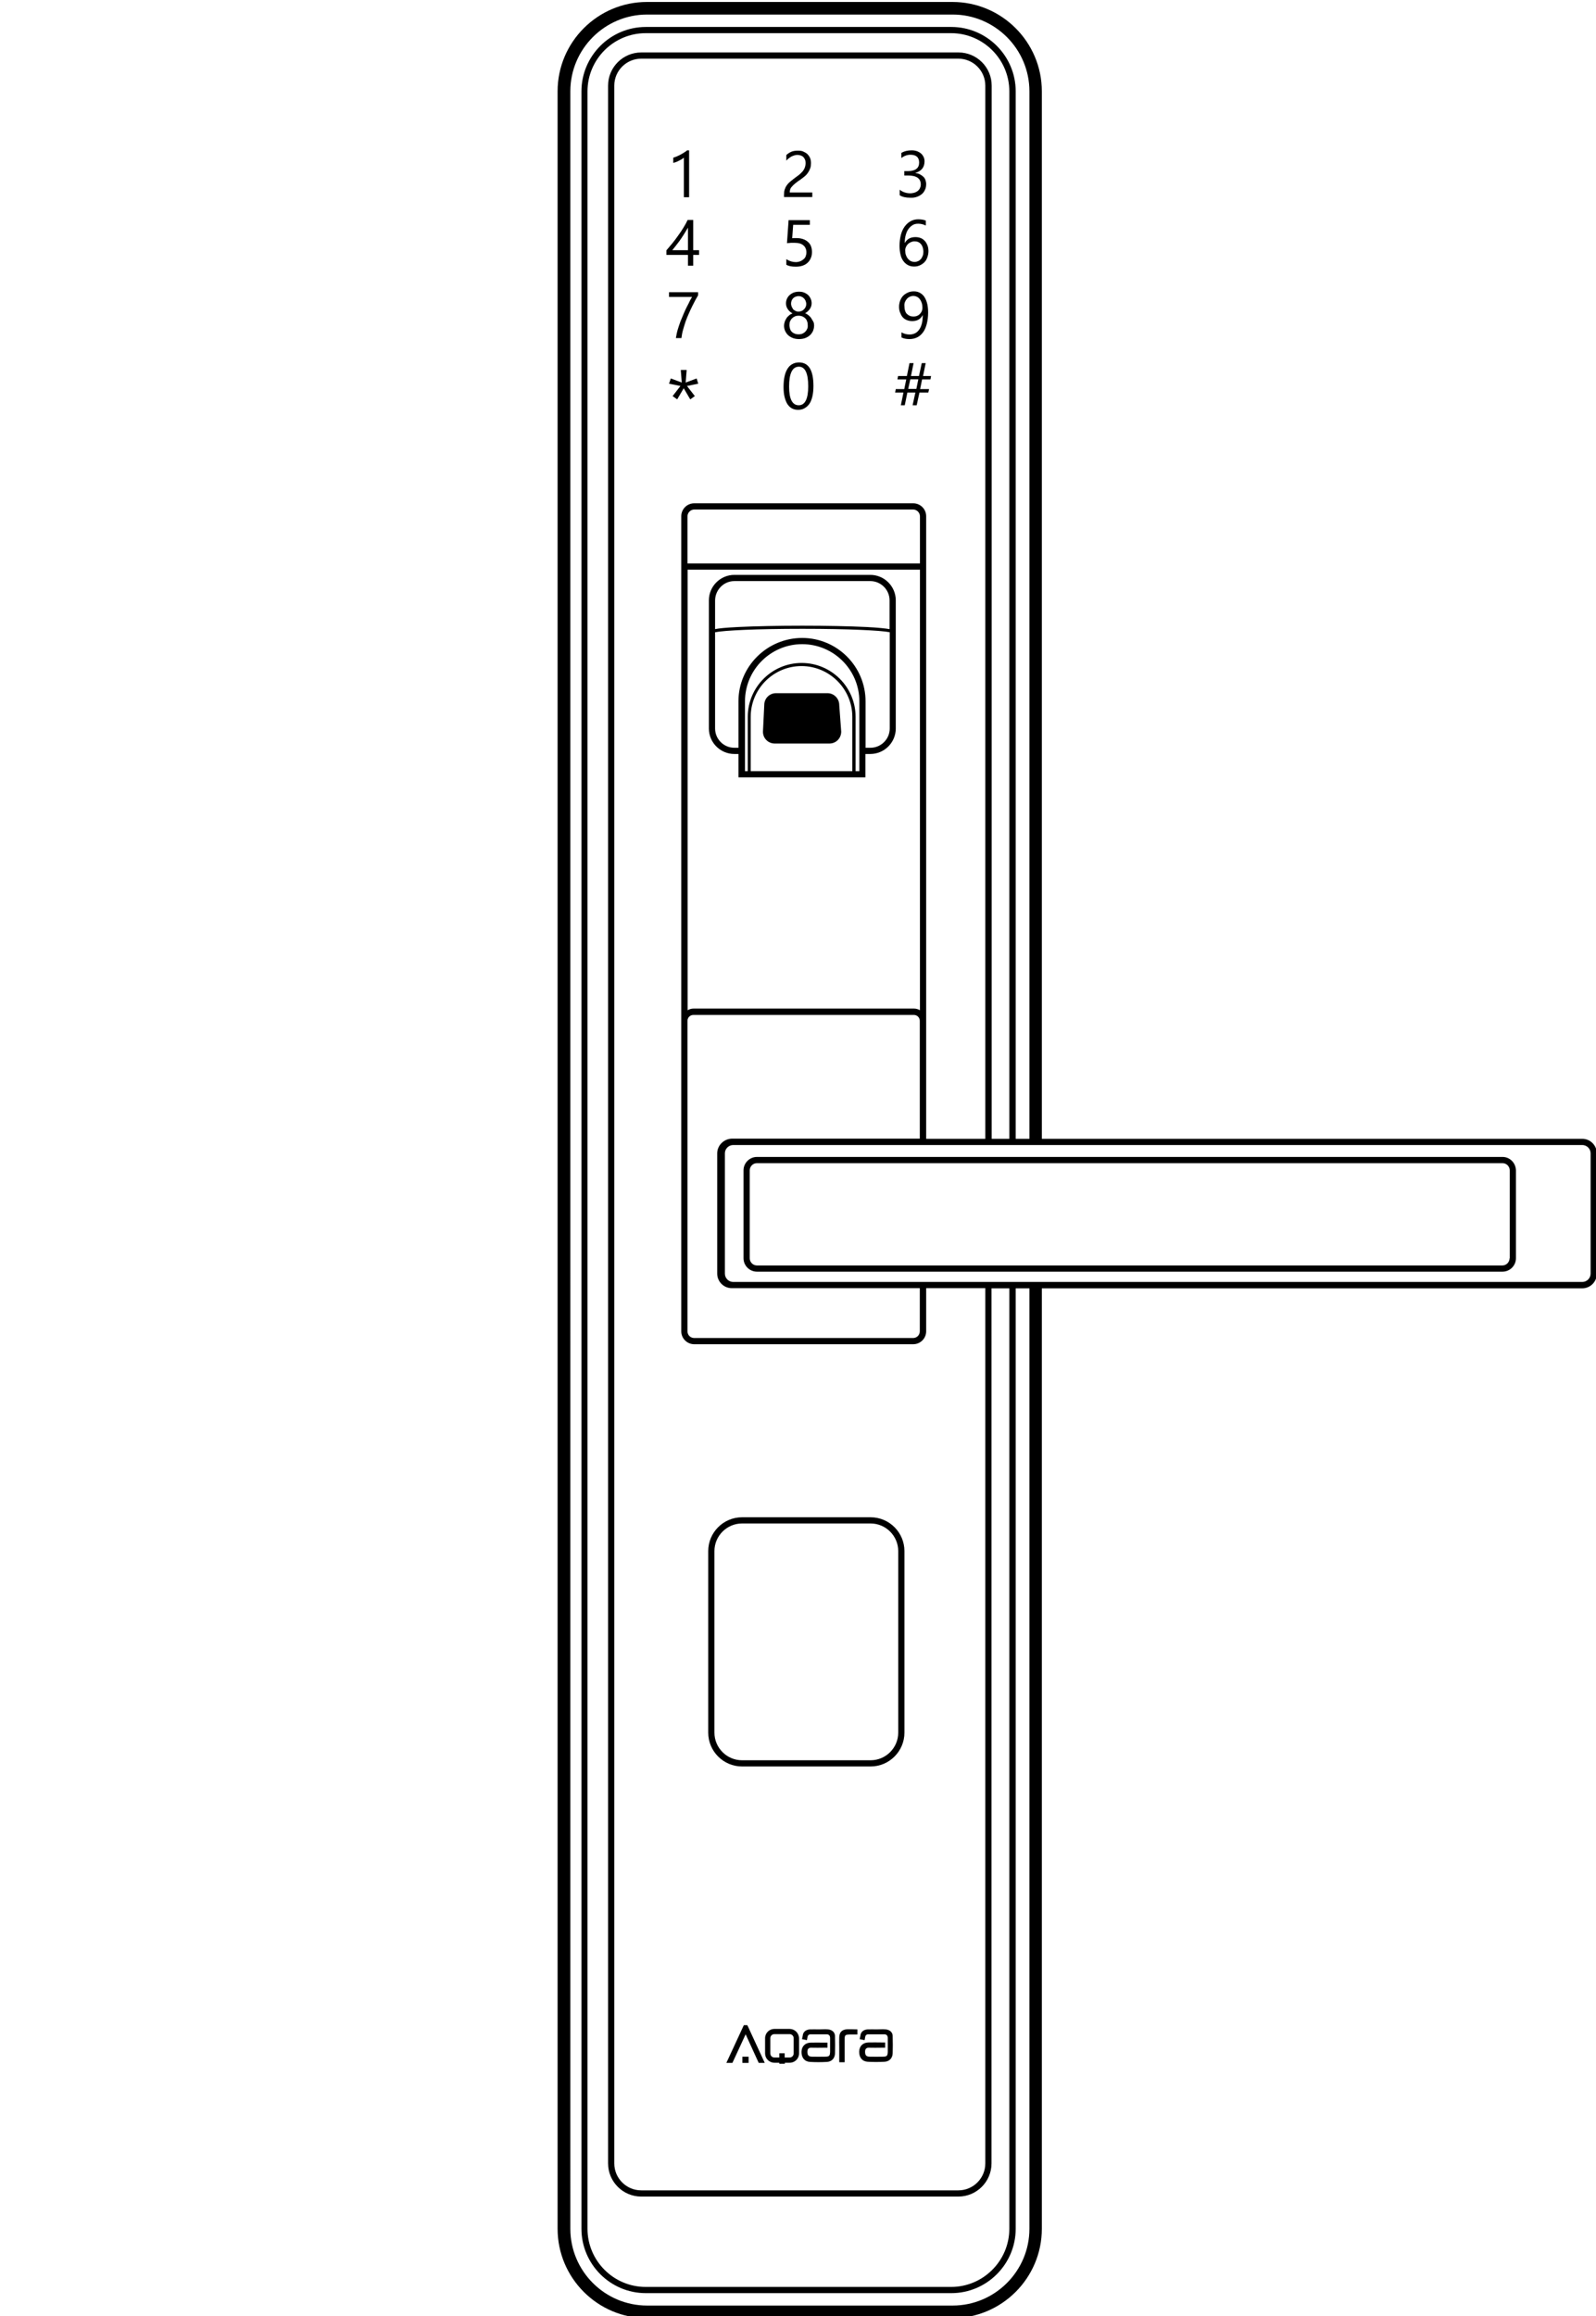 <?xml version="1.0" encoding="utf-8"?>
<!-- Generator: Adobe Illustrator 21.0.0, SVG Export Plug-In . SVG Version: 6.00 Build 0)  -->
<svg version="1.1" id="Layer_1" xmlns="http://www.w3.org/2000/svg" xmlns:xlink="http://www.w3.org/1999/xlink" x="0px" y="0px"
	 viewBox="0 0 976.9 1417.3" style="enable-background:new 0 0 976.9 1417.3;" xml:space="preserve">
<g>
	<path d="M506.5,424.2H475c-4,0-7.2,3.2-7.2,7.2l-0.8,16.4c0,4,3.2,7.2,7.2,7.2h33.5c4,0,7.2-3.2,7.2-7.3l-1.2-16.2
		C513.7,427.5,510.5,424.2,506.5,424.2z"/>
	<path d="M521.1,1241.8c-0.8,0-1.6,0-2.4,0c-3.3,0.2-4.9,1.7-5,4.9c-0.1,2.1,0,4.3,0,6.4c0,2.1,0,4.1,0,6.2h0v2.7h3.3v-2
		c0,0,0-0.1,0-0.1c0-0.7,0-1.3,0-2c0-3.1,0-6.1,0-9.2c0-3.6,0.1-3.6,3.8-3.7c0.6,0,1.2,0,1.7,0h2.3v-3.1L521.1,1241.8L521.1,1241.8z
		"/>
	<path d="M542.2,1241.9c-1.9-0.2-3.7,0-5.6,0c0,0,0,0,0,0c-1.9,0-3.7-0.1-5.6,0c-2.4,0.2-3.9,1.4-4.3,3.4l0,0l0,0.2c0,0,0,0,0,0l0,0
		l-0.5,2.4l1.2,0.2c0.2,0.1,0.4,0.1,0.5,0.1l1.3,0.3l0.3-1.5c0-0.1,0-0.1,0-0.2c0.2-1.3,0.8-1.9,2.1-1.9c3.2,0,6.4,0,9.6,0
		c1.4,0,2.2,0.7,2.2,2.3c0,2.8,0,5.6,0,8.4c-0.1,2.5-0.5,3-3.1,3c-2.7,0.1-5.3,0-8,0c-2.1,0-2.8-1-2.8-3c0-1.9,0.9-2.6,2.7-2.5
		c2.4,0.1,4.8,0,7.2,0c0.1,0,0.2,0,0.3,0v0h0.1c0.1,0,0.3,0,0.4,0h1.6v-3.2h-1.3c-0.3,0-0.6,0-1,0c-2.7,0-5.3-0.1-8,0
		c-3.4,0.1-5.5,2.3-5.6,5.5c-0.1,3.6,1.8,6.1,5.2,6.3c3.4,0.2,6.9,0.2,10.4,0c3-0.2,4.8-2.3,4.9-5.2c0.1-3.3,0.1-6.7,0-10
		C546.6,1243.9,544.9,1242.2,542.2,1241.9z"/>
	<path d="M506.9,1241.9c-1.9-0.2-3.7,0-5.6,0c0,0,0,0,0,0c-1.9,0-3.7-0.1-5.6,0c-2.4,0.2-3.9,1.4-4.3,3.4l0,0l0,0.2c0,0,0,0,0,0v0
		l-0.5,2.4l1.2,0.2c0.2,0.1,0.4,0.1,0.5,0.1l1.3,0.3l0.3-1.5c0-0.1,0-0.1,0-0.2c0.2-1.3,0.8-1.9,2.1-1.9c3.2,0,6.4,0,9.6,0
		c1.4,0,2.2,0.7,2.2,2.3c0,2.8,0,5.6,0,8.4c-0.1,2.5-0.5,3-3.1,3c-2.7,0.1-5.3,0-8,0c-2.1,0-2.8-1-2.8-3c0-1.9,0.9-2.6,2.7-2.5
		c2.4,0.1,4.8,0,7.2,0c0.1,0,0.2,0,0.3,0v0h0.1c0.1,0,0.3,0,0.4,0h1.6v-1.4c0-0.1,0-0.2,0-0.3c0,0,0,0,0,0v-1.4h-1.3
		c-0.3,0-0.6,0-1,0c-2.7,0-5.3-0.1-8,0c-3.4,0.1-5.5,2.3-5.6,5.5c-0.1,3.6,1.8,6.1,5.2,6.3c3.4,0.2,6.9,0.2,10.4,0
		c3-0.2,4.8-2.3,4.9-5.2c0.1-3.3,0.1-6.7,0-10C511.3,1243.9,509.6,1242.2,506.9,1241.9z"/>
	<path d="M483.3,1241.6H474c-3.1,0-5.7,2.5-5.7,5.7v9.3c0,3.1,2.5,5.7,5.7,5.7h3v0.6h3.4v-0.6h3c3.1,0,5.7-2.5,5.7-5.7v-9.3
		C489,1244.1,486.4,1241.6,483.3,1241.6z M485.8,1256.6c0,1.4-1.1,2.5-2.5,2.5h-3v-2.6H477v2.6h-3c-1.4,0-2.5-1.1-2.5-2.5v-9.3
		c0-1.4,1.1-2.5,2.5-2.5h9.3c1.4,0,2.5,1.1,2.5,2.5V1256.6z"/>
	<polygon points="457.4,1239.3 455.3,1239.3 444.6,1262.4 448.3,1262.4 456.4,1244.9 464.4,1262.4 468.1,1262.4 457.9,1240.3 	"/>
	<rect x="454.4" y="1258.6" width="3.8" height="3.8"/>
	<path d="M415.9,98.2c0.6-0.3,1.1-0.6,1.6-0.9c0.5-0.3,0.8-0.6,1.1-0.8v24.2h3.2V92h-1.2c-0.5,0.4-1.1,0.9-1.8,1.3
		c-0.7,0.4-1.4,0.9-2.2,1.3c-0.8,0.4-1.5,0.8-2.3,1.1c-0.8,0.3-1.5,0.6-2.2,0.8v3.2c0.6-0.2,1.3-0.4,1.9-0.6
		C414.7,98.8,415.3,98.5,415.9,98.2z"/>
	<path d="M497.4,117.8h-14c0-0.8,0.1-1.4,0.3-2c0.2-0.6,0.6-1.2,1.1-1.7c0.5-0.6,1.2-1.2,2-1.9c0.9-0.7,1.9-1.5,3.3-2.4
		c1.1-0.8,2-1.5,2.8-2.2c0.8-0.7,1.4-1.5,1.9-2.3c0.5-0.8,0.9-1.6,1.2-2.5c0.3-0.9,0.4-1.9,0.4-3c0-1.2-0.2-2.3-0.6-3.2
		c-0.4-0.9-1-1.7-1.7-2.4c-0.7-0.6-1.6-1.1-2.5-1.5s-2-0.5-3.2-0.5c-1.6,0-3,0.2-4.1,0.7c-1.1,0.5-2.1,1.1-3,2v3.4
		c0.5-0.5,0.9-1,1.5-1.4c0.5-0.4,1.1-0.8,1.6-1.1c0.6-0.3,1.2-0.5,1.8-0.7c0.6-0.2,1.2-0.3,1.8-0.3c0.7,0,1.4,0.1,2,0.3
		c0.6,0.2,1.2,0.5,1.6,0.9c0.5,0.4,0.8,1,1.1,1.6c0.3,0.6,0.4,1.4,0.4,2.2c0,0.8-0.1,1.5-0.3,2.2c-0.2,0.7-0.5,1.4-0.9,2
		c-0.4,0.7-1,1.3-1.7,2c-0.7,0.7-1.5,1.4-2.6,2.1c-1.4,1-2.6,2-3.6,2.8c-1,0.8-1.8,1.6-2.4,2.5c-0.6,0.8-1,1.7-1.3,2.6
		c-0.3,0.9-0.4,2-0.4,3.2v1.4h17.3V117.8z"/>
	<path d="M561.1,120.5c1.2-0.4,2.3-1,3.1-1.7c0.9-0.7,1.5-1.6,2-2.7c0.5-1,0.7-2.2,0.7-3.5c0-0.9-0.2-1.8-0.5-2.6
		c-0.3-0.8-0.8-1.5-1.4-2s-1.3-1-2.1-1.4c-0.8-0.4-1.7-0.6-2.6-0.7v-0.1c3.7-1.1,5.6-3.4,5.6-7.1c0-1-0.2-1.9-0.6-2.7
		c-0.4-0.8-0.9-1.5-1.6-2.1c-0.7-0.6-1.5-1-2.4-1.4c-1-0.3-2-0.5-3.2-0.5c-2.5,0-4.6,0.5-6.4,1.6v3.1c1.7-1.3,3.6-2,5.6-2
		c3.5,0,5.3,1.6,5.3,4.8c0,3.4-2.3,5.2-6.9,5.2h-2.2v2.7h2.3c5.2,0,7.8,1.8,7.8,5.5c0,0.8-0.2,1.6-0.5,2.2c-0.3,0.7-0.7,1.2-1.3,1.7
		c-0.6,0.5-1.2,0.8-2,1.1c-0.8,0.2-1.7,0.4-2.6,0.4c-2.4,0-4.6-0.7-6.5-2.2v3.4c1.6,1,3.7,1.5,6.4,1.5
		C558.6,121.1,559.9,120.9,561.1,120.5z"/>
	<path d="M424.3,134.6h-3.4c-0.7,1.5-1.5,3-2.5,4.6c-1,1.6-2,3.2-3.2,4.8c-1.1,1.6-2.3,3.2-3.6,4.8s-2.5,3-3.7,4.4v2.8h13.2v6.6h3.2
		V156h3.6v-2.9h-3.6V134.6z M421.1,153.1h-9.6c0.6-0.8,1.3-1.6,2-2.5c0.7-0.9,1.5-1.9,2.3-3c0.8-1.1,1.6-2.3,2.5-3.7
		s1.8-2.9,2.8-4.6V153.1z"/>
	<path d="M491.9,158.6c-0.6,0.5-1.3,1-2.1,1.3c-0.8,0.3-1.7,0.5-2.7,0.5c-2,0-3.9-0.6-5.8-1.8v3.4c1.3,0.8,3.2,1.2,5.8,1.2
		c1.5,0,2.9-0.2,4.1-0.6c1.2-0.4,2.3-1,3.1-1.8c0.9-0.8,1.5-1.7,2-2.9c0.5-1.1,0.7-2.3,0.7-3.7c0-1.3-0.2-2.5-0.6-3.5
		c-0.4-1.1-1-1.9-1.9-2.7c-0.8-0.7-1.8-1.3-3-1.7c-1.2-0.4-2.5-0.6-4-0.6c-0.4,0-0.8,0-1.3,0c-0.5,0-0.9,0-1.3,0.1l0.6-8.2h10.2
		v-2.9h-13l-1,14.1c0.3,0,0.7-0.1,1.1-0.1c0.4,0,0.8,0,1.2-0.1c0.4,0,0.8,0,1.3,0c0.4,0,0.8,0,1.2,0c2.3,0,4.1,0.5,5.3,1.6
		c1.2,1,1.8,2.5,1.8,4.3c0,0.9-0.2,1.7-0.5,2.5C492.9,157.5,492.5,158.1,491.9,158.6z"/>
	<path d="M552.9,159.7c0.8,1.1,1.7,1.9,2.8,2.5c1.1,0.6,2.4,0.9,3.8,0.9c1.3,0,2.4-0.2,3.5-0.7c1.1-0.5,2-1.1,2.8-1.9s1.4-1.8,1.8-3
		c0.4-1.1,0.7-2.4,0.7-3.8c0-1.3-0.2-2.5-0.6-3.5s-0.9-2-1.6-2.7c-0.7-0.8-1.5-1.4-2.5-1.8c-1-0.4-2.1-0.6-3.3-0.6
		c-3,0-5.1,1.2-6.4,3.5h-0.1c0-1.8,0.2-3.4,0.6-4.8c0.4-1.4,0.9-2.7,1.7-3.7c0.7-1,1.6-1.8,2.6-2.4c1-0.6,2.1-0.8,3.4-0.8
		c1.6,0,3.1,0.4,4.6,1.1v-3c-1.2-0.5-2.7-0.8-4.7-0.8c-1.7,0-3.3,0.4-4.7,1.2c-1.4,0.8-2.6,1.9-3.6,3.3c-1,1.4-1.8,3.1-2.3,5.1
		c-0.5,2-0.8,4.2-0.8,6.6c0,2,0.2,3.8,0.6,5.4C551.5,157.2,552.1,158.6,552.9,159.7z M554.5,151.2c0.3-0.7,0.7-1.3,1.2-1.8
		c0.5-0.5,1.1-0.9,1.8-1.2c0.7-0.3,1.4-0.5,2.2-0.5c0.9,0,1.6,0.1,2.3,0.4c0.7,0.3,1.2,0.7,1.7,1.3c0.5,0.5,0.8,1.2,1.1,2
		c0.2,0.8,0.4,1.7,0.4,2.6c0,0.9-0.1,1.8-0.4,2.5s-0.6,1.4-1.1,2c-0.5,0.5-1,1-1.7,1.3c-0.7,0.3-1.4,0.5-2.2,0.5
		c-0.8,0-1.6-0.2-2.3-0.5c-0.7-0.4-1.3-0.9-1.8-1.5c-0.5-0.6-0.9-1.4-1.2-2.2c-0.3-0.8-0.4-1.7-0.4-2.7
		C554,152.7,554.2,151.9,554.5,151.2z"/>
	<path d="M420.5,187.6c-0.7,1.3-1.3,2.7-2,4.3c-0.7,1.6-1.3,3.2-2,4.8c-0.6,1.7-1.2,3.4-1.7,5.1c-0.5,1.7-0.8,3.4-1.1,5.1h3.4
		c0.2-1.7,0.5-3.4,1-5.1c0.5-1.7,1-3.5,1.6-5.2c0.6-1.7,1.3-3.3,2-4.9c0.7-1.6,1.4-3.1,2.1-4.5c0.7-1.4,1.3-2.6,1.9-3.7
		c0.6-1.1,1.1-2,1.6-2.8v-1.9h-17.8v2.9h14.1c-0.3,0.6-0.8,1.3-1.3,2.3C421.8,185.1,421.2,186.3,420.5,187.6z"/>
	<path d="M496.6,194.8c-0.4-0.7-1-1.2-1.6-1.8c-0.6-0.5-1.4-1-2.2-1.3c1.2-0.7,2.1-1.5,2.9-2.6c0.7-1.1,1.1-2.2,1.1-3.5
		c0-1-0.2-2-0.6-2.8c-0.4-0.9-0.9-1.6-1.6-2.3c-0.7-0.6-1.5-1.1-2.5-1.5c-1-0.4-2-0.5-3.1-0.5c-1.1,0-2.2,0.2-3.1,0.5
		c-1,0.4-1.8,0.9-2.5,1.5c-0.7,0.6-1.3,1.4-1.7,2.3c-0.4,0.9-0.6,1.8-0.6,2.9c0,1.3,0.4,2.5,1.1,3.5c0.7,1.1,1.7,1.9,2.9,2.6
		c-0.8,0.3-1.6,0.7-2.2,1.3c-0.6,0.5-1.2,1.1-1.6,1.8c-0.4,0.7-0.8,1.4-1,2.1c-0.2,0.7-0.4,1.5-0.4,2.2c0,1.2,0.2,2.3,0.7,3.4
		c0.5,1,1.1,1.9,1.9,2.6c0.8,0.7,1.8,1.3,2.9,1.7c1.1,0.4,2.3,0.6,3.7,0.6c1.3,0,2.6-0.2,3.7-0.6c1.1-0.4,2.1-1,2.9-1.7
		c0.8-0.7,1.4-1.6,1.9-2.6c0.4-1,0.7-2.1,0.7-3.4c0-0.7-0.1-1.5-0.4-2.2C497.4,196.1,497,195.4,496.6,194.8z M484.6,187.7
		c-0.2-0.6-0.4-1.2-0.4-1.8c0-0.7,0.1-1.3,0.3-1.8c0.2-0.6,0.5-1.1,0.9-1.5c0.4-0.4,0.9-0.8,1.5-1c0.6-0.2,1.2-0.4,1.9-0.4
		c0.7,0,1.3,0.1,1.8,0.4c0.6,0.2,1.1,0.6,1.5,1c0.4,0.4,0.7,0.9,1,1.5c0.2,0.6,0.4,1.2,0.4,1.9c0,0.7-0.1,1.3-0.4,1.8
		c-0.2,0.6-0.6,1.1-1,1.5s-0.9,0.8-1.5,1c-0.6,0.2-1.2,0.4-1.8,0.4c-0.6,0-1.2-0.1-1.8-0.4s-1.1-0.6-1.5-1
		C485.2,188.7,484.8,188.2,484.6,187.7z M494.1,201.2c-0.3,0.7-0.7,1.3-1.2,1.8c-0.5,0.5-1.1,0.9-1.8,1.2c-0.7,0.3-1.4,0.4-2.3,0.4
		c-0.8,0-1.6-0.1-2.3-0.4c-0.7-0.3-1.3-0.6-1.8-1.1c-0.5-0.5-0.9-1.1-1.1-1.8s-0.4-1.5-0.4-2.4c0-0.8,0.1-1.6,0.4-2.3
		c0.3-0.7,0.7-1.3,1.2-1.8c0.5-0.5,1.1-0.9,1.8-1.2c0.7-0.3,1.4-0.4,2.2-0.4c0.9,0,1.6,0.2,2.3,0.4c0.7,0.3,1.3,0.7,1.8,1.2
		c0.5,0.5,0.9,1.1,1.1,1.8c0.3,0.7,0.4,1.4,0.4,2.2C494.5,199.7,494.4,200.5,494.1,201.2z"/>
	<path d="M552.5,194.1c0.7,0.8,1.6,1.4,2.6,1.8c1,0.4,2.1,0.6,3.3,0.6c3,0,5.1-1.2,6.3-3.6h0.1c0,1.9-0.2,3.6-0.5,5
		c-0.4,1.5-0.9,2.7-1.6,3.7c-0.7,1-1.5,1.8-2.5,2.3c-1,0.5-2.1,0.8-3.4,0.8c-1.8,0-3.4-0.4-5-1.3v3.1c1.4,0.7,3,1,4.9,1
		c1.8,0,3.4-0.4,4.8-1.1c1.4-0.7,2.6-1.8,3.6-3.2c1-1.4,1.7-3.1,2.2-5.1c0.5-2,0.8-4.3,0.8-6.9c0-2-0.2-3.9-0.6-5.5
		c-0.4-1.6-1-2.9-1.7-4c-0.7-1.1-1.7-1.9-2.7-2.5c-1.1-0.6-2.3-0.9-3.7-0.9c-1.3,0-2.5,0.2-3.6,0.7s-2.1,1.1-2.9,1.9
		c-0.8,0.8-1.4,1.8-1.9,3c-0.4,1.1-0.7,2.4-0.7,3.8c0,1.3,0.2,2.5,0.6,3.5S551.8,193.3,552.5,194.1z M553.9,184.9
		c0.3-0.8,0.7-1.4,1.2-2c0.5-0.6,1.1-1,1.7-1.3c0.7-0.3,1.4-0.5,2.2-0.5c0.8,0,1.6,0.2,2.2,0.5c0.7,0.3,1.3,0.8,1.8,1.5
		c0.5,0.6,0.9,1.4,1.2,2.3c0.3,0.9,0.4,1.9,0.4,3c0,0.7-0.1,1.4-0.4,2.1c-0.3,0.6-0.7,1.2-1.2,1.7c-0.5,0.5-1.1,0.9-1.7,1.1
		c-0.7,0.3-1.4,0.4-2.1,0.4c-0.8,0-1.6-0.1-2.3-0.4c-0.7-0.3-1.3-0.7-1.8-1.2c-0.5-0.5-0.9-1.2-1.1-2c-0.3-0.8-0.4-1.7-0.4-2.7
		C553.5,186.4,553.6,185.6,553.9,184.9z"/>
	<polygon points="426.4,231.6 419.7,234.1 420.3,226.4 416.7,226.4 417.3,234.1 410.6,231.6 409.5,234.8 416.5,236.2 411.7,242.4 
		414.5,244.4 418.5,237.6 422.5,244.4 425.3,242.4 420.5,236.2 427.4,234.8 	"/>
	<path d="M489.1,221.8c-1.5,0-2.9,0.3-4.1,1c-1.2,0.6-2.2,1.6-3,2.9s-1.4,2.8-1.8,4.7c-0.4,1.9-0.6,4-0.6,6.5c0,2.2,0.2,4.2,0.6,5.9
		c0.4,1.7,1,3.2,1.7,4.4c0.8,1.2,1.7,2.1,2.8,2.7c1.1,0.6,2.4,0.9,3.8,0.9c1.5,0,2.8-0.3,4-1s2.2-1.6,3-2.8c0.8-1.2,1.4-2.8,1.8-4.6
		c0.4-1.8,0.6-3.9,0.6-6.2C497.9,226.6,495,221.8,489.1,221.8z M488.9,248c-3.9,0-5.9-3.8-5.9-11.4c0-8.1,2-12.2,6-12.2
		c3.8,0,5.7,4,5.7,12C494.7,244.2,492.7,248,488.9,248z"/>
	<path d="M566.6,222.2h-2.4l-1.7,7.9h-4.9l1.6-7.9h-2.5l-1.6,7.9h-5.4l-0.4,2.1h5.4l-1.2,5.9h-5.2l-0.4,2.1h5.1l-1.6,7.8h2.4
		l1.6-7.8h4.9l-1.7,7.8h2.5l1.7-7.8h5.4l0.5-2.1h-5.5l1.2-5.9h5.1l0.4-2.1H565L566.6,222.2z M560.9,238h-5l1.3-5.9h4.9L560.9,238z"
		/>
	<path d="M454.2,1081h78.7c11.4,0,20.7-9.3,20.7-20.7V949.2c0-11.4-9.3-20.7-20.7-20.7h-78.7c-11.4,0-20.7,9.3-20.7,20.7v111.1
		C433.5,1071.7,442.8,1081,454.2,1081z M437.3,949.2c0-9.3,7.6-16.9,16.9-16.9h78.7c9.3,0,16.9,7.6,16.9,16.9v111.1
		c0,9.3-7.6,16.9-16.9,16.9h-78.7c-9.3,0-16.9-7.6-16.9-16.9V949.2z"/>
	<path d="M968.5,696.9H637.7v-641c0-30.1-24.5-54.7-54.7-54.7h-187c-30.1,0-54.7,24.5-54.7,54.7v1308c0,30.1,24.5,54.7,54.7,54.7
		h187c30.1,0,54.7-24.5,54.7-54.7V788.4h330.8c4.9,0,8.9-4,8.9-8.9v-73.6C977.4,700.9,973.4,696.9,968.5,696.9z M630.1,1363.9
		c0,25.9-21.1,47-47,47h-187c-25.9,0-47-21.1-47-47V55.9c0-25.9,21.1-47,47-47h187c25.9,0,47,21.1,47,47v641h-8.4v-641
		c0-21.7-17.7-39.4-39.4-39.4h-187c-21.7,0-39.4,17.7-39.4,39.4v1308c0,21.7,17.7,39.4,39.4,39.4h187c21.7,0,39.4-17.7,39.4-39.4
		V788.4h8.4V1363.9z M603.1,696.9h-36.2V348.6V316v-0.1c0-4.4-3.6-7.9-7.9-7.9h-0.1H425h-0.1c-4.4,0-7.9,3.6-7.9,7.9v0.1v32.6v466.1
		c0,4.4,3.6,7.9,7.9,7.9H559c4.4,0,7.9-3.6,7.9-7.9v-26.4h36.2v535.6c0,9.1-7.4,16.5-16.5,16.5H392.5c-9.1,0-16.5-7.4-16.5-16.5
		V52.4c0-9.1,7.4-16.5,16.5-16.5h194.1c9.1,0,16.5,7.4,16.5,16.5V696.9z M439,705.8v73.6c0,4.9,4,8.9,8.9,8.9h115.1v26.4
		c0,2.3-1.8,4.1-4.1,4.1H424.9c-2.3,0-4.1-1.8-4.1-4.1v-190c0-2,1.6-3.6,3.6-3.6h135c2,0,3.6,1.6,3.6,3.6v72.1H448
		C443.1,696.9,439,700.9,439,705.8z M563.1,316v28.8H420.8V316c0-2.3,1.9-4.2,4.2-4.2h133.9C561.2,311.8,563.1,313.7,563.1,316z
		 M563.1,348.6v269.6c-1.1-0.6-2.3-1-3.6-1h-135c-1.3,0-2.6,0.4-3.6,1V348.6H563.1z M617.9,696.9h-10.9V52.4
		c0-11.2-9.1-20.3-20.3-20.3H392.5c-11.2,0-20.3,9.1-20.3,20.3v1271.5c0,11.2,9.1,20.3,20.3,20.3h194.1c11.2,0,20.3-9.1,20.3-20.3
		V788.4h10.9v575.5c0,19.6-16,35.6-35.6,35.6h-187c-19.6,0-35.6-16-35.6-35.6V55.9c0-19.6,16-35.6,35.6-35.6h187
		c19.6,0,35.6,16,35.6,35.6V696.9z M973.6,779.4c0,2.8-2.3,5.1-5.1,5.1H448.8c-2.8,0-5.1-2.3-5.1-5.1v-73.6c0-2.8,2.3-5.1,5.1-5.1
		h519.7c2.8,0,5.1,2.3,5.1,5.1V779.4z"/>
	<path d="M919.7,708H463.3c-4.5,0-8.2,3.7-8.2,8.2V770c0,4.5,3.7,8.2,8.2,8.2h456.4c4.5,0,8.2-3.7,8.2-8.2v-53.8
		C927.8,711.7,924.2,708,919.7,708z M924,770c0,2.4-2,4.4-4.4,4.4H463.3c-2.4,0-4.4-2-4.4-4.4v-53.8c0-2.4,2-4.4,4.4-4.4h456.4
		c2.4,0,4.4,2,4.4,4.4V770z"/>
	<path d="M449.5,461.4h2.5v14.3h77.7v-14.3h3c8.6,0,15.6-7,15.6-15.6v-78.4c0-8.6-7-15.6-15.6-15.6h-83.2c-8.6,0-15.6,7-15.6,15.6
		v78.4C433.9,454.4,440.9,461.4,449.5,461.4z M521.8,471.9h-62.3v-33.2c0-17.2,14-31.1,31.1-31.1s31.1,14,31.1,31.1V471.9z
		 M525.9,471.9h-2.2v-33.2c0-18.2-14.8-33-33-33c-18.2,0-33,14.8-33,33v33.2h-1.7v-10.5v-32.2c0-19.3,15.7-35,35-35s35,15.7,35,35
		v32.2V471.9z M449.5,355.6h83.2c6.5,0,11.8,5.3,11.8,11.8V385c-2.3-0.4-6.5-0.9-14.2-1.3c-10.5-0.5-24.4-0.8-39.2-0.8
		s-28.7,0.3-39.2,0.8c-7.7,0.4-11.9,0.8-14.2,1.3v-17.6C437.8,360.9,443,355.6,449.5,355.6z M437.8,386.9c5.2-1.1,25.3-2.1,53.4-2.1
		c28.1,0,48.2,1,53.4,2.1v58.9c0,6.5-5.3,11.8-11.8,11.8h-3v-28.4c0-21.4-17.4-38.8-38.8-38.8S452,407.8,452,429.2v28.4h-2.5
		c-6.5,0-11.8-5.3-11.8-11.8V386.9z"/>
</g>
</svg>
